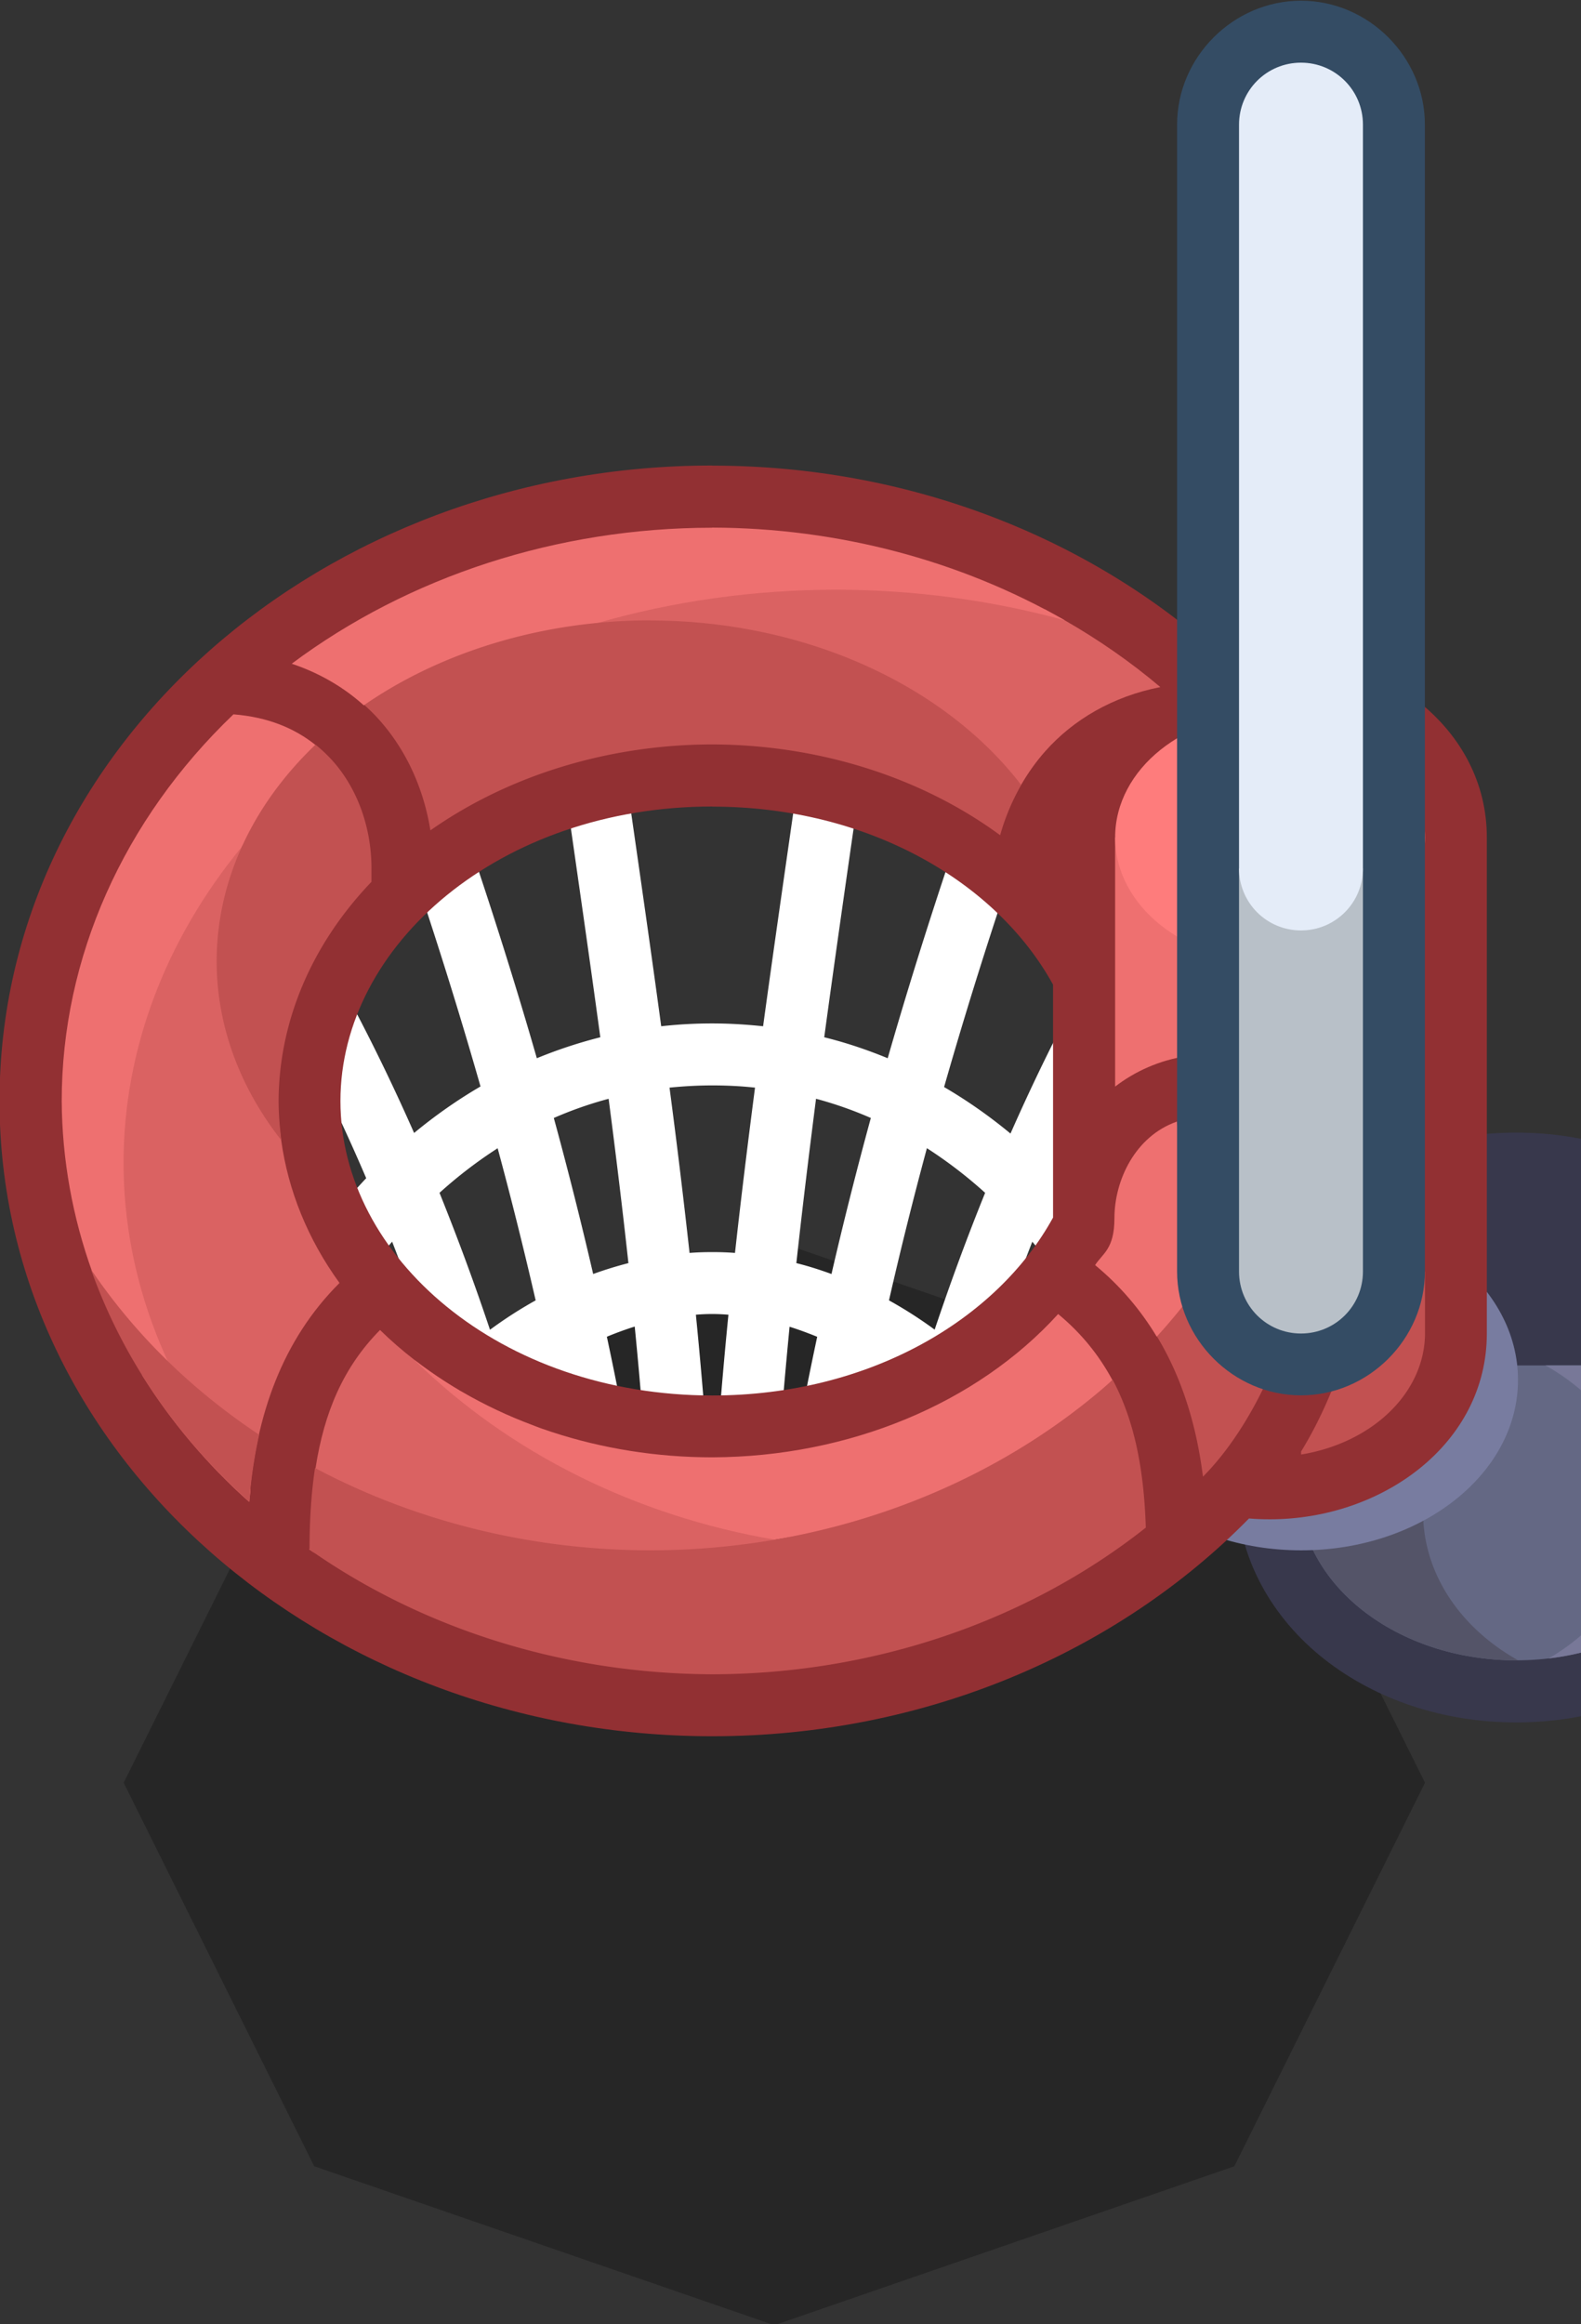 <?xml version="1.0" encoding="UTF-8" standalone="no"?>
<svg
   width="0.675mm"
   height="0.992mm"
   viewBox="0 0 0.675 0.992"
   version="1.1"
   id="svg3893"
   inkscape:version="1.1 (c68e22c387, 2021-05-23)"
   sodipodi:docname="basket_hoop_red.svg"
   xmlns:inkscape="http://www.inkscape.org/namespaces/inkscape"
   xmlns:sodipodi="http://sodipodi.sourceforge.net/DTD/sodipodi-0.dtd"
   xmlns="http://www.w3.org/2000/svg"
   xmlns:svg="http://www.w3.org/2000/svg"
   xmlns:rdf="http://www.w3.org/1999/02/22-rdf-syntax-ns#"
   xmlns:cc="http://creativecommons.org/ns#"
   xmlns:dc="http://purl.org/dc/elements/1.1/">
  <rect x="0" y="0" width="0.675" height="0.992" fill="#333333" stroke="none"/>
  <defs
     id="defs3887" />
  <sodipodi:namedview
     id="base"
     pagecolor="#ffffff"
     bordercolor="#666666"
     borderopacity="1.0"
     inkscape:pageopacity="0.0"
     inkscape:pageshadow="2"
     inkscape:zoom="44.8"
     inkscape:cx="-1.40625"
     inkscape:cy="2.6450893"
     inkscape:document-units="px"
     inkscape:current-layer="layer1"
     inkscape:document-rotation="0"
     showgrid="false"
     inkscape:pagecheckerboard="0"
     inkscape:window-width="1920"
     inkscape:window-height="1057"
     inkscape:window-x="-8"
     inkscape:window-y="-8"
     inkscape:window-maximized="1" />
  <g
     inkscape:label="Layer 1"
     inkscape:groupmode="layer"
     id="layer1"
     transform="translate(-104.378,-163.947)">
    <g
       id="g469932-6"
       transform="matrix(0.05,0,0,0.05,48.564,170.165)"
       style="stroke-width:20">
      <path
         id="rect446233-8-6-4-7"
         style="fill:#000000;fill-opacity:0.251;stroke:none;stroke-width:10.583;stroke-linecap:round;stroke-linejoin:round;stroke-miterlimit:4;stroke-dasharray:none;paint-order:markers fill stroke"
         d="m 1122.892,-113.771 -3.929,1.356 -1.627,3.274 1.627,3.274 3.929,1.357 3.928,-1.357 1.628,-3.274 -1.628,-3.274 z" />
      <path
         id="path441971-6-1-6"
         style="color:#000000;fill:#ffffff;stroke-width:20;stroke-linecap:round;stroke-linejoin:round;-inkscape-stroke:none"
         d="m 1124.899,-118.03 a 0.265,0.265 0 0 0 -0.222,0.175 c -0.298,0.837 -0.573,1.681 -0.817,2.529 -0.175,-0.072 -0.355,-0.133 -0.542,-0.179 0.09,-0.663 0.185,-1.326 0.281,-1.991 a 0.265,0.265 0 0 0 -0.223,-0.299 0.265,0.265 0 0 0 -0.301,0.225 c -0.094,0.656 -0.189,1.313 -0.279,1.971 -0.142,-0.015 -0.287,-0.024 -0.435,-0.024 -0.147,0 -0.292,0.008 -0.435,0.024 -0.089,-0.658 -0.184,-1.315 -0.278,-1.971 a 0.265,0.265 0 0 0 -0.299,-0.225 0.265,0.265 0 0 0 -0.224,0.299 c 0.095,0.664 0.191,1.328 0.281,1.991 -0.186,0.047 -0.367,0.107 -0.542,0.179 -0.244,-0.848 -0.519,-1.692 -0.817,-2.529 a 0.265,0.265 0 0 0 -0.338,-0.16 0.265,0.265 0 0 0 -0.16,0.338 c 0.306,0.859 0.586,1.723 0.834,2.592 -0.199,0.116 -0.388,0.249 -0.567,0.397 -0.32,-0.726 -0.69,-1.435 -1.127,-2.131 a 0.265,0.265 0 0 0 -0.166,-0.117 0.265,0.265 0 0 0 -0.199,0.034 0.265,0.265 0 0 0 -0.082,0.365 c 0.457,0.727 0.838,1.471 1.165,2.235 -0.151,0.16 -0.293,0.331 -0.425,0.513 -0.176,-0.323 -0.36,-0.633 -0.552,-0.929 a 0.265,0.265 0 0 0 -0.365,-0.078 h -5e-4 a 0.265,0.265 0 0 0 -0.078,0.367 c 0.234,0.361 0.456,0.743 0.665,1.146 -0.31,0.533 -0.549,1.131 -0.712,1.764 a 0.265,0.265 0 0 0 0.192,0.322 0.265,0.265 0 0 0 0.322,-0.192 c 0.12,-0.465 0.283,-0.906 0.485,-1.311 0.155,0.333 0.303,0.679 0.442,1.039 -0.01,0.016 -0.013,0.032 -0.019,0.048 a 0.265,0.265 0 0 0 0.148,0.344 0.265,0.265 0 0 0 0.02,0.006 c 0.025,0.071 0.051,0.141 0.076,0.213 a 0.265,0.265 0 0 0 0.338,0.162 0.265,0.265 0 0 0 0.162,-0.336 c -0.049,-0.14 -0.099,-0.278 -0.15,-0.415 0.073,-0.136 0.161,-0.266 0.261,-0.389 0.098,0.331 0.19,0.667 0.278,1.007 -0.01,0.018 -0.019,0.035 -0.027,0.053 a 0.265,0.265 0 0 0 0.119,0.353 0.265,0.265 0 0 0 0.315,-0.061 0.265,0.265 0 0 0 0.157,-0.257 c 0.057,-0.083 0.122,-0.163 0.196,-0.237 0.025,0.159 0.048,0.318 0.07,0.477 a 0.265,0.265 0 0 0 0.297,0.226 0.265,0.265 0 0 0 0.226,-0.299 c -0.033,-0.242 -0.07,-0.484 -0.11,-0.726 0.027,-0.011 0.055,-0.022 0.084,-0.032 0.016,0.268 0.029,0.536 0.038,0.803 a 0.265,0.265 0 0 0 0.273,0.256 0.265,0.265 0 0 0 0.229,-0.151 0.265,0.265 0 0 0 0.23,0.151 0.265,0.265 0 0 0 0.273,-0.256 c 0.01,-0.267 0.022,-0.535 0.038,-0.802 0.028,0.01 0.055,0.02 0.082,0.03 -0.04,0.242 -0.076,0.484 -0.11,0.727 a 0.265,0.265 0 0 0 0.227,0.299 0.265,0.265 0 0 0 0.299,-0.226 c 0.022,-0.159 0.045,-0.318 0.07,-0.477 0.075,0.074 0.14,0.154 0.197,0.238 a 0.265,0.265 0 0 0 0.155,0.255 0.265,0.265 0 0 0 0.315,0.063 0.265,0.265 0 0 0 0.121,-0.353 c -0.01,-0.019 -0.019,-0.037 -0.029,-0.056 0.087,-0.34 0.179,-0.674 0.278,-1.005 0.101,0.123 0.189,0.253 0.262,0.389 -0.051,0.137 -0.102,0.276 -0.151,0.417 a 0.265,0.265 0 0 0 0.164,0.336 0.265,0.265 0 0 0 0.336,-0.162 c 0.025,-0.072 0.05,-0.143 0.076,-0.213 a 0.265,0.265 0 0 0 0.02,-0.005 0.265,0.265 0 0 0 0.15,-0.344 c -0.01,-0.017 -0.013,-0.033 -0.02,-0.05 0.14,-0.36 0.287,-0.705 0.442,-1.038 0.203,0.405 0.366,0.846 0.486,1.312 a 0.265,0.265 0 0 0 0.322,0.192 0.265,0.265 0 0 0 0.189,-0.322 c -0.163,-0.633 -0.401,-1.23 -0.711,-1.763 0.21,-0.404 0.432,-0.786 0.666,-1.147 a 0.265,0.265 0 0 0 -0.078,-0.367 0.265,0.265 0 0 0 -0.367,0.078 c -0.192,0.296 -0.375,0.606 -0.551,0.928 -0.132,-0.181 -0.274,-0.352 -0.425,-0.512 0.327,-0.764 0.709,-1.508 1.165,-2.234 a 0.265,0.265 0 0 0 -0.084,-0.365 0.265,0.265 0 0 0 -0.199,-0.034 0.265,0.265 0 0 0 -0.164,0.117 c -0.437,0.696 -0.807,1.406 -1.127,2.132 -0.179,-0.148 -0.368,-0.281 -0.567,-0.397 0.248,-0.868 0.529,-1.732 0.835,-2.592 a 0.265,0.265 0 0 0 -0.16,-0.338 0.265,0.265 0 0 0 -0.118,-0.015 z m -2.537,2.936 c 0.124,0 0.246,0.006 0.365,0.019 -0.061,0.47 -0.119,0.94 -0.171,1.411 -0.065,-0.005 -0.13,-0.007 -0.194,-0.007 -0.064,0 -0.129,0.002 -0.194,0.007 -0.052,-0.471 -0.109,-0.941 -0.171,-1.411 0.119,-0.012 0.241,-0.019 0.365,-0.019 z m -0.885,0.114 c 0.061,0.468 0.118,0.935 0.169,1.403 -0.101,0.026 -0.202,0.057 -0.301,0.093 -0.103,-0.445 -0.215,-0.889 -0.336,-1.332 0.151,-0.066 0.307,-0.121 0.469,-0.164 z m 1.771,0 c 0.161,0.043 0.317,0.098 0.468,0.164 -0.121,0.443 -0.233,0.887 -0.336,1.332 -0.099,-0.036 -0.199,-0.068 -0.3,-0.093 0.051,-0.467 0.108,-0.934 0.168,-1.403 z m -2.719,0.421 c 0.117,0.432 0.225,0.866 0.325,1.3 -0.135,0.075 -0.265,0.159 -0.39,0.251 -0.132,-0.395 -0.276,-0.784 -0.431,-1.169 0.157,-0.142 0.323,-0.269 0.497,-0.381 z m 3.666,0.001 c 0.174,0.112 0.34,0.239 0.497,0.381 -0.156,0.385 -0.299,0.774 -0.431,1.168 -0.125,-0.092 -0.255,-0.175 -0.39,-0.25 0.099,-0.434 0.207,-0.867 0.324,-1.3 z m -4.567,0.797 c 0.145,0.371 0.278,0.747 0.402,1.129 -0.115,0.118 -0.222,0.244 -0.317,0.377 -0.144,-0.347 -0.296,-0.683 -0.456,-1.006 0.115,-0.177 0.24,-0.344 0.372,-0.5 z m 5.466,5.2e-4 c 0.132,0.156 0.256,0.323 0.371,0.5 -0.16,0.322 -0.311,0.657 -0.455,1.004 -0.096,-0.133 -0.202,-0.259 -0.317,-0.377 0.124,-0.381 0.257,-0.757 0.402,-1.127 z m -2.734,0.618 c 0.046,0 0.092,0.002 0.14,0.006 -0.033,0.332 -0.062,0.664 -0.087,0.997 -0.017,-3.9e-4 -0.035,-5.2e-4 -0.052,-5.2e-4 -0.018,0 -0.035,1.2e-4 -0.052,5.2e-4 -0.025,-0.333 -0.054,-0.665 -0.087,-0.997 0.047,-0.004 0.093,-0.006 0.139,-0.006 z m -0.66,0.108 c 0.032,0.323 0.06,0.647 0.084,0.969 -0.047,0.013 -0.094,0.027 -0.139,0.043 -0.056,-0.309 -0.117,-0.618 -0.183,-0.926 0.079,-0.033 0.159,-0.062 0.238,-0.087 z m 1.322,5.2e-4 c 0.079,0.025 0.158,0.054 0.236,0.086 -0.066,0.308 -0.127,0.617 -0.183,0.926 -0.045,-0.016 -0.09,-0.03 -0.137,-0.042 0.024,-0.323 0.053,-0.646 0.084,-0.969 z m -2.047,0.338 c 0.064,0.308 0.124,0.617 0.179,0.926 -0.092,0.064 -0.177,0.134 -0.255,0.209 -0.082,-0.301 -0.167,-0.599 -0.258,-0.893 0.106,-0.087 0.219,-0.168 0.335,-0.241 z m 2.772,5.2e-4 c 0.116,0.073 0.229,0.154 0.335,0.241 -0.091,0.295 -0.177,0.593 -0.259,0.893 -0.078,-0.075 -0.163,-0.145 -0.255,-0.208 0.055,-0.309 0.114,-0.618 0.179,-0.926 z m -1.403,1.084 c 0.01,-5e-5 0.011,0 0.016,0 0.01,0 0.011,-5e-5 0.016,0 -0.01,0.095 -0.01,0.19 -0.015,0.284 0,-0.095 -0.011,-0.19 -0.016,-0.284 z" />
      <g
         id="g445984-2-2-5"
         transform="translate(-39.158,-34.131)"
         style="stroke-width:20">
        <path
           id="path428470-5-7-4"
           style="color:#000000;fill:#38384c;fill-opacity:1;stroke-width:80;stroke-linecap:square;stroke-linejoin:round;-inkscape-stroke:none;paint-order:markers fill stroke"
           d="m 4409,-304 c -2.358,0 -4.53,0.738 -6.186,2.039 -1.655,1.301 -2.814,3.254 -2.814,5.461 v 4 c 0,2.207 1.159,4.16 2.814,5.461 1.655,1.301 3.828,2.039 6.186,2.039 2.358,0 4.53,-0.738 6.186,-2.039 1.655,-1.301 2.814,-3.254 2.814,-5.461 v -4 c 0,-2.207 -1.159,-4.16 -2.814,-5.461 C 4413.53,-303.262 4411.358,-304 4409,-304 Z"
           transform="scale(0.265)" />
        <path
           id="ellipse419424-1-5-5"
           style="opacity:1;fill:#646884;fill-opacity:1;stroke:none;stroke-width:80;stroke-linecap:square;stroke-linejoin:round;stroke-miterlimit:4;stroke-dasharray:none;paint-order:markers fill stroke"
           d="m 4402,-296.5 v 4 c 0,3.038 3.134,5.5 7,5.5 3.866,0 7,-2.462 7,-5.5 v -4 z"
           transform="scale(0.265)"
           sodipodi:nodetypes="cssscc" />
        <path
           id="path426056-3-0-0"
           style="opacity:1;fill:#545468;fill-opacity:1;stroke:none;stroke-width:80;stroke-linecap:square;stroke-linejoin:round;stroke-miterlimit:4;stroke-dasharray:none;paint-order:markers fill stroke"
           d="m 4402,-296.5 v 4 c 0,3.038 3.134,5.5 7,5.5 0.02,0 0.039,-0.002 0.059,-0.002 a 7,5.75 0 0 1 -3.059,-4.748 7,5.75 0 0 1 3.061,-4.75 z"
           transform="scale(0.265)" />
        <path
           id="path427348-0-6-4"
           style="opacity:1;fill:#787898;fill-opacity:1;stroke:none;stroke-width:80;stroke-linecap:square;stroke-linejoin:round;stroke-miterlimit:4;stroke-dasharray:none;paint-order:markers fill stroke"
           d="m 4402,-296.5 v 0.035 a 7,5.75 0 0 1 0.06,-0.035 z m 7.943,0 a 7,5.75 0 0 1 3.057,4.75 7,5.75 0 0 1 -2.955,4.689 c 3.37,-0.396 5.955,-2.681 5.955,-5.439 v -4 z"
           transform="scale(0.265)" />
        <ellipse
           style="opacity:1;fill:#787ca0;fill-opacity:1;stroke:none;stroke-width:21.167;stroke-linecap:square;stroke-linejoin:round;stroke-miterlimit:4;stroke-dasharray:none;paint-order:markers fill stroke"
           id="ellipse419426-7-5-3"
           cx="1166.548"
           cy="-78.449"
           rx="1.852"
           ry="1.455" />
      </g>
      <g
         id="g445977-2-9-4"
         transform="translate(-14.817,-23.548)"
         style="stroke-width:20">
        <path
           id="path397389-5-8-8"
           style="color:#000000;opacity:1;fill:#923033;fill-opacity:1;stroke-width:21.167;stroke-linecap:square;stroke-linejoin:bevel;-inkscape-stroke:none;paint-order:markers fill stroke"
           d="m 1137.179,-96.837 c 1.69,2.4e-5 3.235,0.621 4.345,1.63 0.136,-0.027 0.276,-0.042 0.417,-0.042 0.959,0 1.852,0.646 1.852,1.587 v 4.233 c 0,0.942 -0.893,1.587 -1.852,1.587 -0.06,0 -0.12,-0.002 -0.179,-0.007 -1.122,1.143 -2.769,1.859 -4.584,1.859 -3.321,-4.5e-5 -6.085,-2.396 -6.085,-5.424 0,-3.028 2.765,-5.424 6.085,-5.424 z m 0,2.91 c -1.811,3.4e-5 -3.175,1.181 -3.175,2.514 0,1.332 1.364,2.514 3.175,2.514 1.338,-2.6e-5 2.43,-0.645 2.91,-1.519 v -1.988 c -0.48,-0.874 -1.573,-1.52 -2.91,-1.52 z" />
        <path
           id="path381564-4-7-5"
           style="opacity:1;fill:#da6262;fill-opacity:1;stroke:none;stroke-width:21.167;stroke-linecap:square;stroke-linejoin:bevel;stroke-miterlimit:4;stroke-dasharray:none;paint-order:markers fill stroke"
           d="m 1136.82,-96.188 3.199,0.578 c 0.01,0.003 0.013,0.007 0.019,0.01 l 0.149,0.082 v 5.29e-4 c 0.29,0.166 0.565,0.357 0.818,0.571 -0.408,0.08 -0.744,0.279 -0.982,0.547 -0.08,0.09 -0.149,0.188 -0.208,0.29 v -0.001 l -3.633,-1.38 z m -3.657,2.602 0.335,2.508 v -5.29e-4 c 0.059,0.429 0.227,0.845 0.498,1.219 -0.487,0.486 -0.715,1.126 -0.773,1.868 -0.363,-0.324 -0.669,-0.689 -0.914,-1.082 l 0.22,-0.117 -0.331,-0.354 -0.346,-1.62 0.496,-2.066 z m 1.177,4.126 c 0.094,0.092 0.193,0.178 0.298,0.259 0,0.002 0.01,0.004 0.01,0.007 0.116,0.089 0.239,0.172 0.367,0.248 l 0.011,0.008 0.01,0.004 c 0.194,0.113 0.4,0.211 0.616,0.291 l 2.063,0.976 -0.685,0.393 -2.991,-0.637 -0.248,-0.365 c 0.074,-0.483 0.241,-0.869 0.551,-1.182 z"
           sodipodi:nodetypes="ccccccscccccccccccccccsscccccccccss" />
        <path
           id="ellipse377957-3-9-2"
           style="opacity:1;fill:#ee7070;fill-opacity:1;stroke:none;stroke-width:21.167;stroke-linecap:square;stroke-linejoin:bevel;stroke-miterlimit:4;stroke-dasharray:none;paint-order:markers fill stroke"
           d="m 1137.179,-96.308 c 1.076,0.003 2.119,0.281 3.009,0.791 -0.628,-0.172 -1.287,-0.26 -1.95,-0.261 -0.701,5.29e-4 -1.396,0.098 -2.055,0.289 v -0.001 l -0.01,0.002 c -0.246,0.072 -0.486,0.157 -0.718,0.254 l -1.251,0.442 v 0.002 c -0.17,-0.154 -0.378,-0.276 -0.616,-0.356 1.002,-0.748 2.272,-1.16 3.586,-1.161 z m -4.091,1.594 c 0.296,0.023 0.524,0.119 0.702,0.261 l -0.627,0.868 v 5.29e-4 c -0.654,0.795 -1.011,1.733 -1.011,2.701 0,0.994 0.38,1.965 1.084,2.782 0,0.036 -0.01,0.073 -0.01,0.11 -0.124,-0.11 -0.241,-0.225 -0.351,-0.345 l -0.343,-0.854 -0.379,-0.21 -0.267,-0.549 c -0.169,-0.469 -0.259,-0.962 -0.262,-1.463 0,-1.223 0.526,-2.401 1.466,-3.301 z m 8.324,1.052 v 0.654 l -0.181,1.212 c -0.232,0.034 -0.443,0.13 -0.612,0.26 v -2.126 z m -0.265,2.424 0.171,1.581 -0.342,0.255 v 0.004 c -0.137,-0.228 -0.31,-0.434 -0.528,-0.614 0.063,-0.099 0.165,-0.136 0.165,-0.4 0,-0.325 0.178,-0.701 0.533,-0.825 z m -1.014,1.644 c 0.199,0.165 0.349,0.352 0.463,0.564 l -1.138,1.077 -1.746,0.285 c -1.178,-0.201 -2.262,-0.735 -3.076,-1.534 0.684,0.53 1.592,0.831 2.543,0.831 1.164,-0.004 2.258,-0.457 2.954,-1.224 z m -6.394,2.002 c 0.015,0.013 0.031,0.027 0.046,0.04 -0.015,-0.011 -0.031,-0.021 -0.046,-0.032 z"
           sodipodi:nodetypes="scccccccccssccccccccccccccccccccccccscccccccccccccc" />
        <path
           id="path381566-7-8-2"
           style="opacity:1;fill:#c25151;fill-opacity:1;stroke:none;stroke-width:21.167;stroke-linecap:square;stroke-linejoin:bevel;stroke-miterlimit:4;stroke-dasharray:none;paint-order:markers fill stroke"
           d="m 1136.65,-95.515 a 3.704,2.91 0 0 1 3.167,1.404 c -0.078,0.136 -0.138,0.28 -0.18,0.429 -0.676,-0.497 -1.55,-0.772 -2.457,-0.775 -0.883,0.001 -1.737,0.262 -2.408,0.734 -0.055,-0.344 -0.198,-0.676 -0.437,-0.944 -0.039,-0.044 -0.082,-0.086 -0.127,-0.127 a 3.704,2.91 0 0 1 2.442,-0.722 z m -2.859,1.06 c 0.054,0.043 0.103,0.09 0.148,0.14 0.216,0.243 0.33,0.578 0.33,0.916 v 0.115 c -0.511,0.533 -0.79,1.191 -0.793,1.87 0,0.113 0.01,0.225 0.023,0.336 a 3.704,2.91 0 0 1 -0.552,-1.527 3.704,2.91 0 0 1 0.845,-1.851 z m -1.914,4.484 a 5.556,4.895 0 0 0 1.433,1.407 c -0.041,0.183 -0.069,0.373 -0.085,0.572 -0.628,-0.56 -1.087,-1.24 -1.349,-1.978 z m 11.388,0.012 v 0.529 a 1.323,1.058 0 0 1 -1.058,1.035 v -0.026 c 0.097,-0.158 0.183,-0.33 0.258,-0.512 v -0.001 z m -1.897,0.068 v 0.002 l 0.58,0.79 c -0.158,0.365 -0.369,0.683 -0.579,0.893 -0.056,-0.444 -0.181,-0.847 -0.393,-1.197 a 5.556,4.895 0 0 0 0.392,-0.488 z m -0.77,0.858 c 0.184,0.345 0.267,0.758 0.283,1.262 -1.017,0.804 -2.335,1.25 -3.701,1.252 -1.25,-0.004 -2.462,-0.379 -3.44,-1.065 0,-0.253 0.015,-0.484 0.047,-0.696 a 5.556,4.895 0 0 0 2.863,0.703 5.556,4.895 0 0 0 3.948,-1.455 z" />
        <ellipse
           style="opacity:1;fill:#fe7c7c;fill-opacity:1;stroke:none;stroke-width:21.167;stroke-linecap:square;stroke-linejoin:bevel;stroke-miterlimit:4;stroke-dasharray:none;paint-order:markers fill stroke"
           id="ellipse377959-6-9-8"
           cx="-1141.942"
           cy="-93.663"
           rx="1.323"
           ry="1.058"
           transform="scale(-1,1)" />
      </g>
      <g
         id="g445969-8-2-3"
         transform="translate(-20.638,-23.812)"
         style="stroke-width:20">
        <path
           style="color:#000000;opacity:1;fill:#344c64;fill-opacity:1;stroke-width:5.292;stroke-linecap:square;stroke-linejoin:round;-inkscape-stroke:none;paint-order:markers fill stroke"
           d="m 1148.027,-100.542 c -0.577,0 -1.058,0.481 -1.058,1.058 v 3.44 2.91 3.44 c 0,0.577 0.481,1.058 1.058,1.058 0.577,0 1.058,-0.481 1.058,-1.058 v -3.44 -2.91 -3.44 c 0,-0.577 -0.481,-1.058 -1.058,-1.058 z"
           id="path407654-9-6-6" />
        <path
           id="path407527-7-8-7"
           style="opacity:1;fill:#b8c0c8;fill-opacity:1;stroke-width:10.583;stroke-linecap:square;stroke-linejoin:round;paint-order:markers fill stroke"
           d="m 1148.556,-93.133 v 3.44 c 0,0.293 -0.236,0.529 -0.529,0.529 -0.293,0 -0.529,-0.236 -0.529,-0.529 v -3.44 z"
           sodipodi:nodetypes="cssscc" />
        <path
           id="path407525-6-4-2"
           style="opacity:1;fill:#e4ecf8;fill-opacity:1;stroke-width:10.583;stroke-linecap:square;stroke-linejoin:round;paint-order:markers fill stroke"
           d="m 1148.027,-100.013 c 0.293,0 0.529,0.236 0.529,0.529 v 6.35 c 0,0.293 -0.236,0.529 -0.529,0.529 -0.293,0 -0.529,-0.236 -0.529,-0.529 v -6.35 c 0,-0.293 0.236,-0.529 0.529,-0.529 z" />
      </g>
    </g>
  </g>
</svg>
